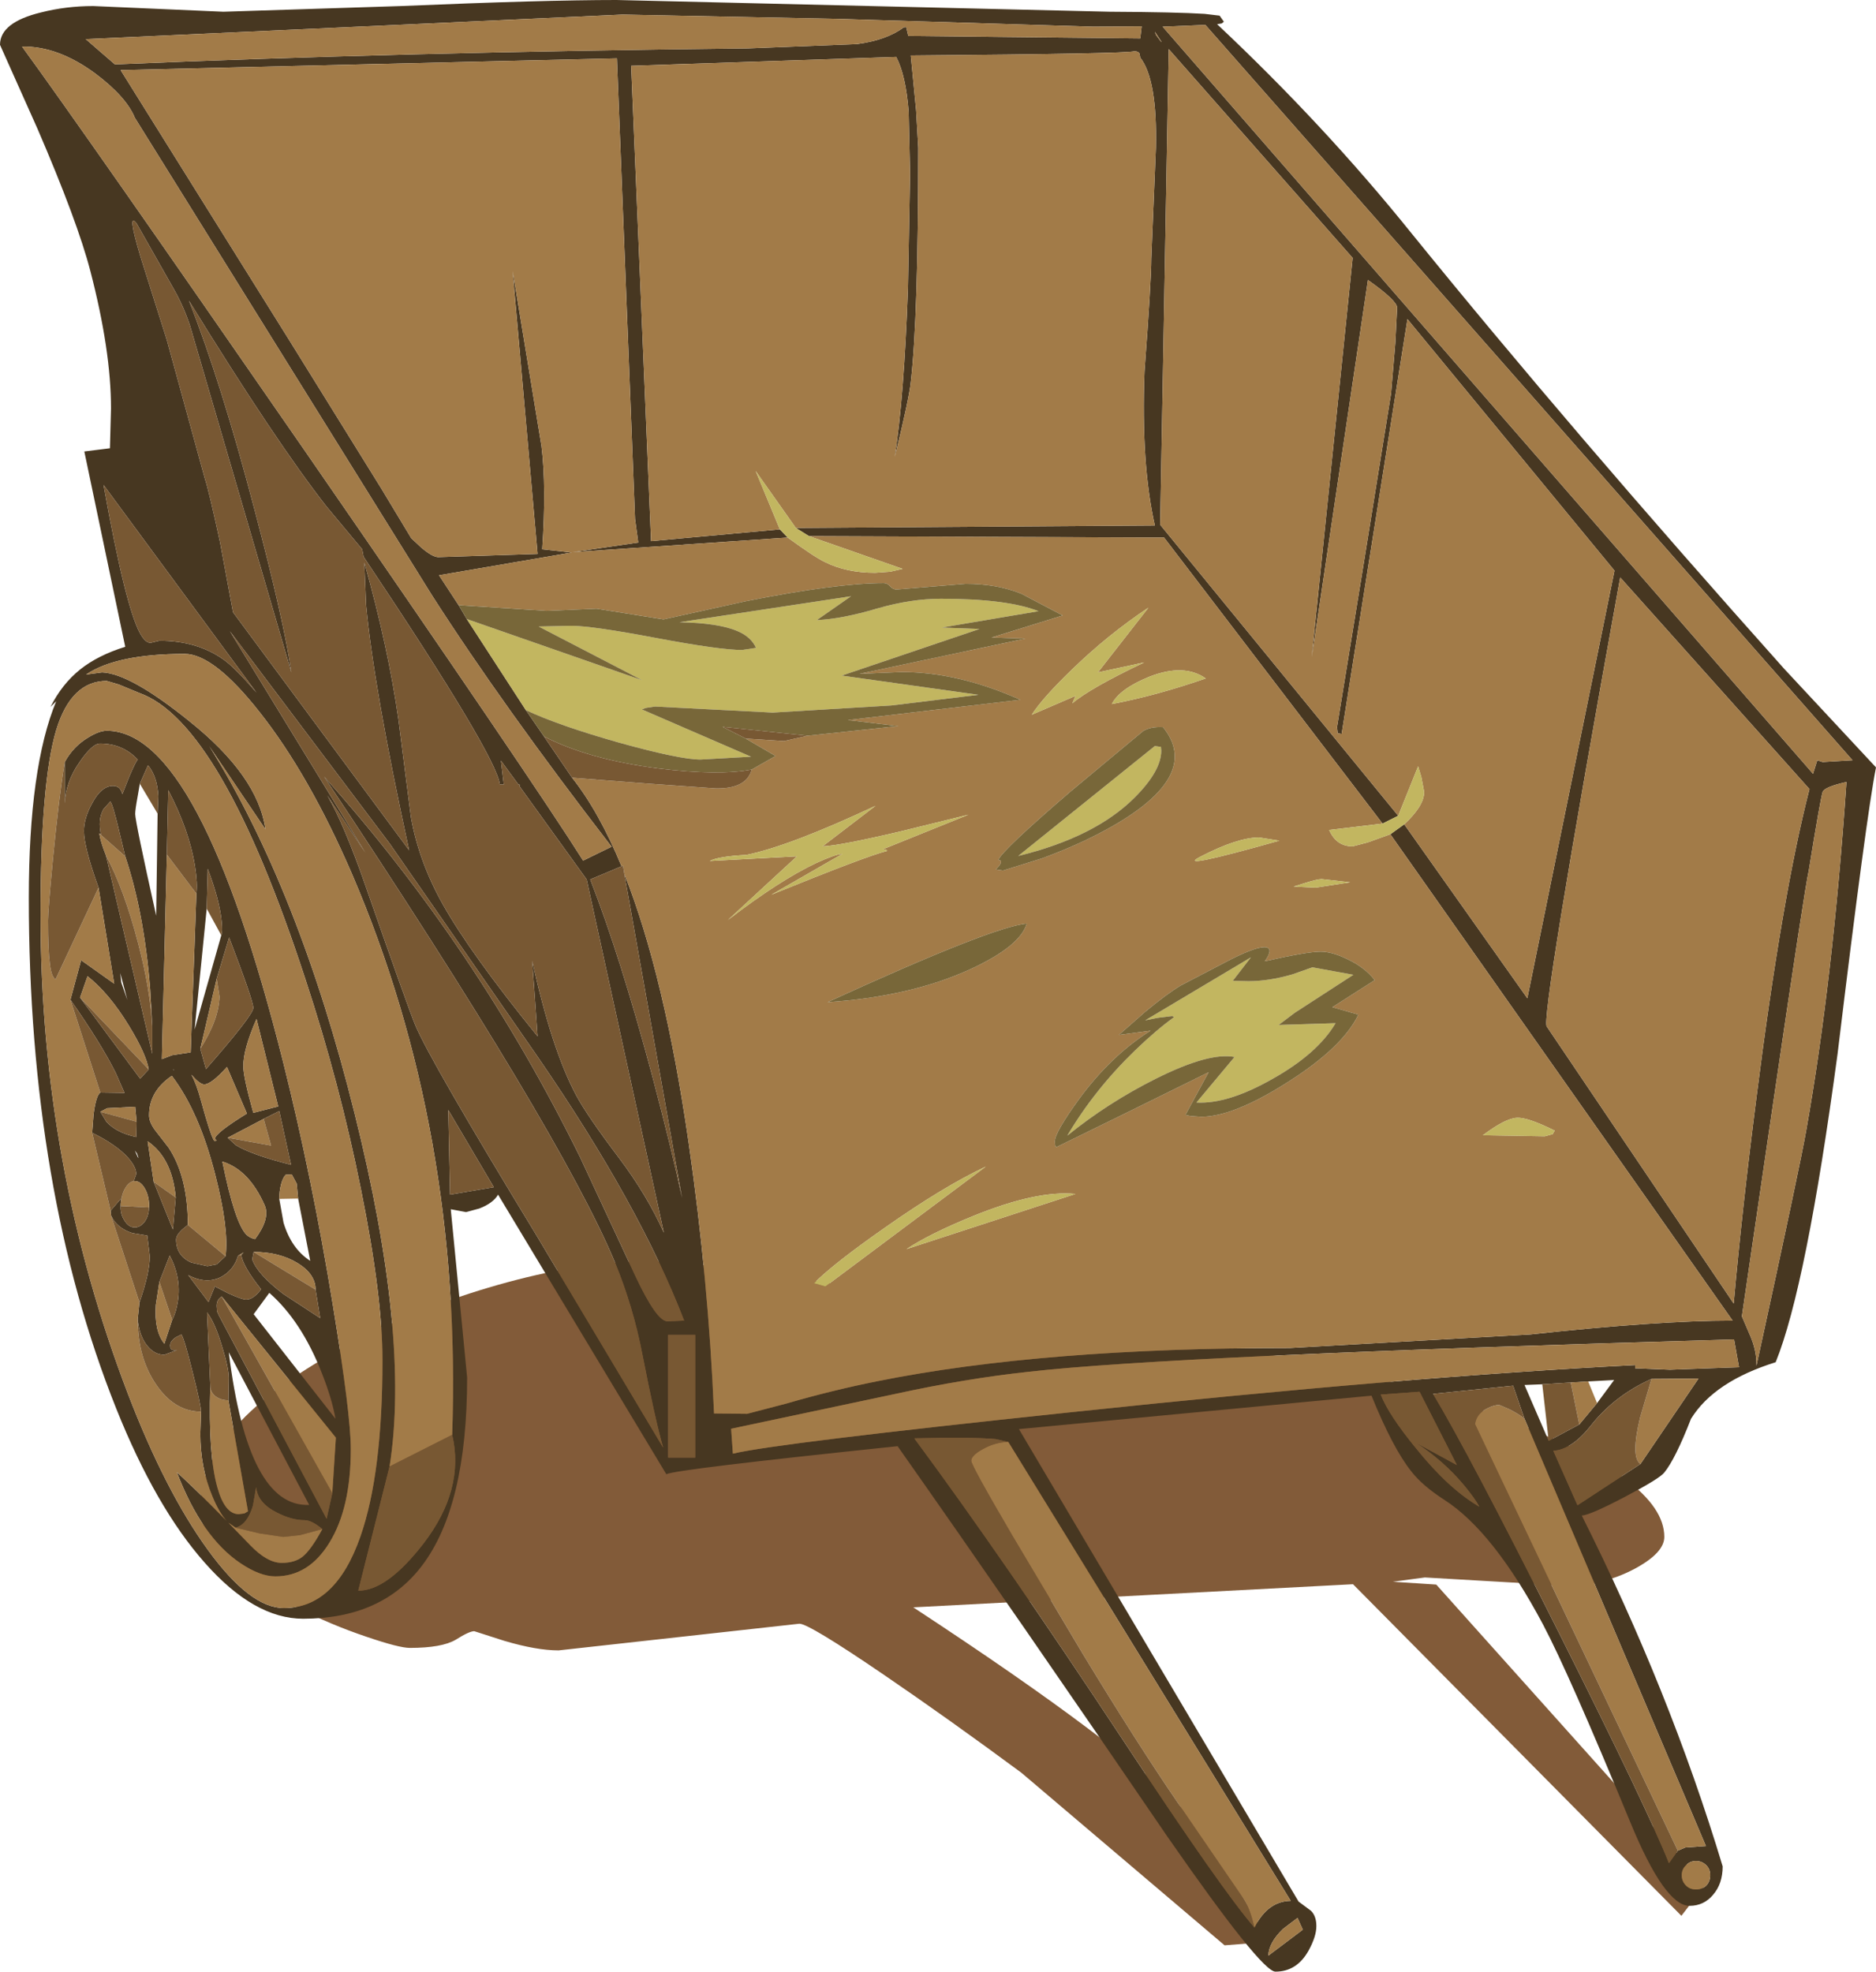 <?xml version="1.0" encoding="UTF-8" standalone="no"?>
<svg xmlns:ffdec="https://www.free-decompiler.com/flash" xmlns:xlink="http://www.w3.org/1999/xlink" ffdec:objectType="frame" height="277.1px" width="263.65px" xmlns="http://www.w3.org/2000/svg">
  <g transform="matrix(1.0, 0.0, 0.0, 1.0, 0.1, -0.15)">
    <use ffdec:characterId="355" height="277.1" transform="matrix(1.0, 0.0, 0.0, 1.0, -0.1, 0.15)" width="263.65" xlink:href="#shape0"/>
  </g>
  <defs>
    <g id="shape0" transform="matrix(1.0, 0.0, 0.0, 1.0, 0.1, -0.15)">
      <path d="M50.7 188.2 Q60.35 183.3 71.25 180.35 82.2 177.4 90.95 177.4 98.2 177.4 120.4 181.15 L182.4 191.2 Q197.4 194.3 211.65 199.7 233.8 208.05 233.8 216.15 233.8 218.4 229.6 220.65 225.15 223.0 220.0 223.0 L200.15 221.85 195.65 222.45 201.75 222.85 239.55 265.05 236.2 269.4 190.05 222.8 128.25 226.05 Q158.3 245.75 166.75 255.05 169.9 258.55 172.65 263.4 176.9 270.95 178.3 273.05 L172.0 273.55 143.45 249.3 Q133.1 241.65 124.15 235.55 113.6 228.35 112.25 228.35 L78.4 232.1 Q75.3 232.1 70.75 230.75 L66.55 229.4 Q65.85 229.4 63.95 230.6 62.0 231.75 57.5 231.75 56.0 231.75 51.45 230.2 46.25 228.45 41.5 226.0 28.05 219.1 28.05 212.05 28.05 199.7 50.7 188.2" fill="#825b39" fill-rule="evenodd" stroke="none"/>
      <path d="M171.9 3.2 L171.6 3.45 170.95 3.55 Q186.0 17.7 198.2 32.85 220.6 60.5 250.65 94.15 L263.55 108.0 Q262.2 114.75 258.15 148.25 253.75 181.0 249.45 191.6 240.8 194.3 237.55 199.55 235.35 205.2 233.8 207.1 233.15 207.95 228.3 210.5 223.35 213.1 222.2 213.15 234.55 237.75 242.0 262.45 242.0 264.9 240.65 266.45 239.35 268.0 237.35 268.0 233.85 268.0 229.0 256.2 220.4 235.35 216.75 228.45 209.8 215.4 202.9 210.95 199.8 208.95 198.25 206.95 195.65 203.7 192.65 196.3 L143.1 201.0 182.4 267.4 184.15 268.7 Q184.9 269.45 184.9 270.85 184.9 272.3 183.8 274.3 182.15 277.25 179.15 277.25 177.15 277.25 163.95 258.25 142.85 227.3 126.05 203.4 94.45 206.7 93.55 207.35 L69.9 168.05 Q69.2 169.25 67.25 170.0 L65.4 170.5 63.25 170.1 65.55 193.75 Q65.55 211.85 59.2 220.2 53.55 227.65 42.5 227.65 35.6 227.65 28.65 219.75 21.8 212.0 16.25 198.15 3.95 167.4 3.95 126.35 3.95 108.0 7.8 98.7 L7.0 99.5 Q8.6 96.3 11.15 94.25 13.65 92.25 17.5 91.05 L11.75 63.6 15.35 63.15 15.5 57.55 Q15.5 49.4 12.6 38.25 10.8 31.3 5.15 18.2 L-0.1 6.45 Q-0.1 3.3 5.65 1.9 9.2 1.0 13.0 1.0 L31.3 1.8 56.25 1.0 Q76.35 0.15 86.55 0.15 L155.85 1.8 Q165.25 1.85 169.2 2.1 L171.3 2.35 171.9 3.2 M163.1 6.05 L163.15 6.05 162.2 4.6 162.35 5.05 163.1 6.05 M163.3 3.9 L254.7 108.9 255.3 107.0 256.05 107.25 260.25 107.0 169.3 3.65 163.3 3.9 M197.25 116.0 L214.55 140.45 226.8 80.35 197.7 45.0 188.45 103.3 187.9 103.2 187.8 102.35 191.45 80.0 195.4 55.45 196.0 48.3 196.25 43.4 Q196.25 42.4 192.15 39.5 L184.25 92.5 190.0 36.4 164.15 7.05 162.95 73.9 196.4 114.8 194.2 115.9 163.5 75.7 113.6 75.5 111.75 74.35 162.2 74.0 Q160.25 65.3 160.75 52.35 161.7 39.65 161.7 36.5 L162.35 20.9 Q162.55 11.3 160.15 8.25 L160.05 7.7 Q159.9 7.35 159.3 7.35 158.65 7.7 127.9 7.95 L128.65 15.7 128.95 20.9 Q128.95 44.75 127.9 53.85 127.65 56.25 125.65 64.35 126.95 56.05 127.5 40.7 L127.8 24.55 127.6 15.85 Q127.2 10.7 125.85 8.15 L88.6 9.4 91.4 76.2 109.5 74.55 110.6 75.7 80.4 77.75 89.6 76.4 89.15 73.1 86.6 8.35 16.85 10.0 40.7 48.2 53.45 68.75 57.7 75.8 59.15 77.15 Q60.7 78.45 61.5 78.45 L75.45 78.0 71.95 38.25 76.0 62.85 Q76.7 68.6 76.1 77.35 L80.25 77.8 61.6 81.0 64.35 85.2 65.5 87.15 73.8 99.95 76.35 103.65 80.3 109.45 Q84.1 114.25 87.25 121.9 L82.85 123.75 Q87.1 134.65 91.6 151.5 94.35 161.9 95.75 168.5 L87.65 123.0 Q93.3 137.25 96.7 160.9 99.45 179.95 100.25 198.8 L104.9 198.85 110.45 197.4 Q116.8 195.55 123.3 194.25 146.45 189.6 181.2 189.6 L214.95 187.7 Q232.85 185.75 243.4 185.75 L195.3 117.4 197.25 116.0 M193.95 196.15 Q195.05 199.0 198.95 203.75 203.5 209.4 207.8 211.9 207.15 210.7 205.7 208.95 202.8 205.45 198.85 202.9 L204.65 206.05 199.4 195.75 193.95 196.15 M220.65 194.45 L216.65 194.7 214.15 194.8 217.55 202.65 221.85 200.35 224.35 197.35 226.75 194.1 223.1 194.3 220.65 194.45 M230.45 205.9 L238.6 193.9 232.0 193.95 Q226.75 196.3 223.4 200.6 220.75 203.9 218.2 204.05 L221.6 211.7 230.45 205.9 M234.6 192.65 L238.7 192.5 244.3 192.3 243.6 188.4 Q164.45 190.65 144.4 192.95 135.6 193.9 125.75 196.05 L102.65 200.95 102.9 204.45 Q108.9 203.0 150.2 198.65 197.9 193.6 229.7 192.0 L229.7 192.45 234.6 192.65 M214.15 199.55 L212.55 194.9 201.3 196.05 Q206.4 204.55 219.0 229.65 231.45 254.45 234.45 262.0 L235.7 260.25 236.75 259.8 239.65 259.6 214.15 199.55 M256.05 111.45 Q255.75 112.35 254.1 122.5 253.55 124.85 249.1 155.15 L244.7 185.15 245.75 187.6 Q246.8 189.9 246.75 192.1 252.95 163.65 253.75 159.0 257.5 137.85 259.4 110.05 256.3 110.75 256.05 111.45 M246.75 154.4 Q250.35 126.0 254.2 111.05 L227.6 81.3 Q216.25 144.0 217.3 144.45 L243.55 183.35 Q244.7 170.4 246.75 154.4 M153.55 3.9 L117.6 2.8 87.4 2.2 11.95 5.65 16.05 9.2 Q56.0 7.5 105.0 6.95 L120.3 6.35 Q124.5 5.8 126.9 4.0 L127.25 3.95 127.55 5.2 160.15 5.55 160.35 3.85 153.55 3.9 M3.0 6.7 Q11.65 18.55 42.6 63.3 74.85 110.0 81.85 121.1 L85.85 119.15 Q70.6 99.4 60.6 83.8 L18.85 16.7 Q17.65 13.75 13.25 10.45 8.0 6.6 3.0 6.7 M19.1 31.55 Q17.7 29.75 19.65 36.25 L23.35 47.95 28.7 67.45 Q29.25 69.1 30.8 76.25 L32.65 86.2 57.4 119.65 Q52.45 96.9 51.35 85.2 L51.1 79.2 Q54.45 91.1 55.9 101.3 L57.65 115.0 Q58.75 121.2 62.1 127.2 66.0 134.15 75.45 145.8 L74.7 135.2 Q77.4 147.55 80.85 154.05 82.4 156.95 86.9 162.9 90.85 168.15 93.2 173.4 L82.35 123.75 72.95 110.7 72.9 110.4 72.75 110.4 70.3 107.05 70.7 110.4 70.15 110.4 Q69.65 106.3 51.0 78.4 L50.8 77.35 45.8 71.35 Q38.6 62.15 26.45 42.4 31.0 53.95 35.7 71.9 39.8 87.4 40.85 94.65 L26.6 45.9 Q25.65 43.05 24.2 40.55 L19.1 31.55 M63.45 201.8 Q64.9 159.2 49.4 123.05 43.35 109.05 36.4 100.25 29.95 92.05 25.85 92.05 16.3 92.05 12.0 94.95 L14.25 94.65 Q18.2 94.8 26.5 101.5 36.15 109.2 37.2 116.7 L29.3 105.0 Q41.95 125.25 49.75 156.7 57.55 187.95 54.65 206.25 L50.25 223.7 Q54.25 223.75 59.4 217.1 65.25 209.5 63.45 201.8 M14.9 95.85 Q9.9 95.85 7.8 102.75 5.6 110.1 5.6 128.7 5.6 164.0 17.9 196.1 23.15 209.75 29.1 217.95 35.05 226.15 39.8 226.15 47.05 226.15 50.55 216.1 53.65 207.25 53.65 191.3 53.65 182.3 50.65 167.4 47.65 152.4 42.8 137.7 31.0 101.65 19.5 97.55 L16.6 96.35 14.9 95.85 M31.25 92.8 Q32.85 93.9 35.95 97.5 L14.45 68.3 Q17.5 85.3 19.55 89.1 20.3 90.5 21.05 90.5 L22.3 90.2 Q27.55 90.2 31.25 92.8 M45.9 111.95 Q48.25 116.0 51.25 124.6 57.2 141.65 58.25 144.2 60.25 149.05 75.25 173.7 L93.1 203.6 Q92.0 199.8 90.2 190.6 88.9 183.8 86.3 177.5 78.7 159.3 45.45 109.3 66.9 133.25 81.45 162.85 L89.25 179.6 Q92.2 185.85 93.7 185.85 L96.05 185.75 Q89.8 169.5 75.45 148.65 L54.7 118.75 32.2 88.85 51.25 120.0 45.9 111.95 M27.5 125.75 Q27.7 124.4 27.3 121.85 26.5 116.85 23.55 111.2 L23.35 120.25 22.65 149.0 24.1 148.45 26.7 148.05 27.5 125.75 M22.05 114.5 L22.15 112.05 Q22.0 109.25 20.7 107.7 L19.55 110.3 19.25 112.05 Q18.9 113.95 18.9 114.55 18.9 115.6 21.85 128.85 L22.05 114.5 M9.0 107.25 Q10.2 105.05 12.3 103.8 13.85 102.85 14.9 102.85 28.0 102.85 39.7 149.45 43.75 165.6 46.7 183.7 49.2 198.95 49.2 203.8 49.2 212.1 46.2 216.95 43.3 221.7 38.6 221.7 36.45 221.7 33.7 219.85 28.25 216.2 24.75 207.05 27.45 209.5 31.75 213.9 30.7 212.75 29.75 210.45 28.05 206.4 28.05 201.65 L28.15 198.55 Q28.15 197.65 27.0 193.1 25.85 188.45 25.4 187.7 L24.6 188.1 Q23.8 188.65 23.8 189.25 23.8 189.85 24.25 189.9 L24.75 189.9 23.0 190.55 Q21.65 190.55 20.65 189.35 19.5 188.0 19.25 185.55 L19.5 183.2 Q20.95 179.05 20.95 176.7 L20.6 173.8 18.5 173.45 Q16.3 172.75 15.5 170.95 L15.45 170.3 17.0 168.5 Q16.85 169.0 16.85 169.65 16.8 170.8 17.4 171.7 17.95 172.6 18.75 172.65 19.55 172.7 20.2 171.9 20.8 171.1 20.85 169.85 20.9 168.45 20.35 167.35 19.75 166.2 18.95 166.15 L18.7 166.15 19.05 165.15 Q19.05 164.15 17.85 162.8 16.2 161.0 12.85 159.35 L13.05 156.75 Q13.4 154.1 14.0 153.7 L17.4 153.75 16.15 150.9 Q14.1 146.8 9.8 140.65 L11.3 135.1 15.95 138.4 13.75 124.9 Q11.7 119.2 11.7 116.95 11.7 115.15 12.85 113.05 14.15 110.6 15.8 110.6 16.8 110.6 17.1 111.75 L18.05 109.35 Q18.9 107.35 19.25 106.9 17.15 104.65 13.95 104.65 12.85 104.65 11.05 107.3 9.15 110.0 9.0 113.05 L9.0 107.25 M17.5 120.5 L16.6 116.75 Q15.7 113.0 15.4 112.8 L14.45 113.85 Q13.6 115.35 14.1 117.5 L13.85 117.25 Q14.0 118.4 14.8 120.4 L21.3 148.25 21.3 144.35 21.0 139.1 Q20.15 128.4 17.5 120.5 M20.8 150.45 Q20.45 148.3 18.05 144.35 15.25 139.75 12.2 137.35 L11.15 140.35 19.6 151.75 20.8 150.45 M16.95 138.25 L17.8 140.7 16.8 136.9 16.95 138.25 M31.0 131.6 Q31.2 131.1 31.05 129.65 30.8 126.8 29.1 122.25 L28.95 127.85 27.25 144.85 31.0 131.6 M30.35 137.7 L28.05 147.55 28.85 150.4 Q35.5 142.8 35.5 141.8 35.5 140.8 32.1 131.9 L30.35 137.7 M31.9 160.05 L33.05 161.1 Q35.25 162.45 40.8 163.85 L39.15 156.3 36.95 157.4 31.9 160.05 M31.8 150.1 Q29.6 152.55 28.6 152.55 28.0 152.55 26.9 151.3 L26.8 151.2 Q27.5 152.45 28.15 154.85 29.4 159.45 29.95 160.4 L30.05 160.5 30.35 160.45 30.1 160.2 Q30.15 159.4 34.6 156.65 L31.8 150.1 M35.5 156.55 L39.0 155.65 35.95 143.35 Q34.05 147.7 34.1 150.05 34.1 151.55 35.5 156.55 M24.25 150.5 L24.35 150.6 24.25 150.4 24.25 150.5 M31.6 176.7 Q32.1 172.85 30.15 165.25 27.9 156.4 24.05 151.35 20.85 153.5 20.85 156.9 20.85 157.85 21.7 159.0 L23.6 161.45 Q26.3 165.55 26.3 172.3 L25.5 172.95 Q24.65 173.75 24.65 174.35 24.65 176.65 26.8 177.6 L29.05 178.1 30.35 177.85 31.6 176.7 M21.5 166.25 L24.2 172.95 24.6 168.45 Q24.1 162.9 20.65 160.55 L21.5 166.25 M39.15 168.65 L39.75 172.0 Q40.85 175.65 43.5 177.35 L41.8 168.6 41.6 166.5 40.9 165.2 40.05 165.25 Q39.65 165.65 39.4 166.6 39.15 167.55 39.15 168.65 M31.15 163.4 Q32.9 172.05 34.55 173.7 35.05 174.15 35.75 174.3 37.9 171.4 37.1 169.55 34.9 164.55 31.15 163.4 M14.0 156.4 L14.85 157.8 Q16.25 159.35 19.05 159.95 L19.1 157.8 18.9 155.7 14.95 155.9 14.0 156.4 M19.25 162.75 Q19.5 163.2 19.15 162.25 L18.85 161.85 19.25 162.75 M33.8 176.5 L34.15 176.15 33.35 176.65 Q32.75 178.65 31.0 179.6 28.9 180.7 26.35 179.35 L29.2 183.15 30.1 180.95 31.95 181.9 Q33.9 182.8 34.5 182.8 35.5 182.8 36.6 181.35 34.05 178.15 33.8 176.5 M31.05 182.35 L30.7 182.65 Q30.35 183.05 30.35 183.65 L30.4 184.45 30.65 185.0 45.8 213.6 46.6 210.0 47.1 202.2 31.05 182.35 M35.55 184.85 L47.05 199.55 Q46.55 196.7 45.1 193.05 42.25 185.8 37.75 181.85 L35.55 184.85 M35.55 176.1 L35.35 177.15 Q36.05 179.2 39.7 182.0 L44.9 185.4 44.25 181.4 Q44.25 179.2 41.7 177.65 39.15 176.1 35.55 176.1 M22.3 180.3 L21.8 183.55 Q21.55 187.2 23.0 189.0 L24.1 185.65 Q24.65 184.65 24.9 183.0 25.4 179.75 23.75 176.6 L22.3 180.3 M29.45 194.95 Q29.15 204.6 30.45 209.2 31.5 212.95 33.45 212.95 L34.25 212.85 34.75 212.55 32.0 196.95 32.05 193.8 Q32.05 192.4 31.1 189.35 30.1 186.0 29.0 184.6 L29.45 194.95 M69.3 167.0 L62.9 156.15 63.15 168.05 69.3 167.0 M93.8 187.75 L93.8 205.0 97.6 205.0 97.6 187.75 93.8 187.75 M141.6 202.8 L139.8 202.4 Q136.45 202.1 128.4 202.3 140.9 219.2 157.95 245.05 171.7 265.9 176.2 271.05 178.05 267.35 181.3 267.3 L141.6 202.8 M33.0 214.85 L32.0 214.15 35.05 217.3 Q37.45 219.8 39.5 219.8 41.3 219.8 42.4 218.95 43.6 218.0 45.2 215.05 43.7 213.8 42.7 213.8 40.9 213.8 38.85 212.75 36.1 211.4 35.9 209.15 L35.45 211.75 Q34.65 214.45 33.0 214.85 M182.25 269.7 L180.2 271.25 Q178.2 273.2 178.15 275.0 L183.0 271.35 182.25 269.7 M239.7 262.3 Q239.1 261.7 238.25 261.7 237.4 261.7 236.85 262.3 236.25 262.85 236.25 263.7 236.25 264.55 236.85 265.15 237.4 265.7 238.25 265.7 239.1 265.7 239.7 265.15 240.25 264.55 240.25 263.7 240.25 262.85 239.7 262.3 M43.35 211.65 L32.05 190.2 Q34.75 212.05 43.35 211.65" fill="#473721" fill-rule="evenodd" stroke="none"/>
      <path d="M196.4 114.8 L162.95 73.9 164.15 7.05 190.0 36.4 184.25 92.5 192.15 39.5 Q196.25 42.4 196.25 43.4 L196.0 48.3 195.4 55.45 191.45 80.0 187.8 102.35 187.9 103.2 188.45 103.3 197.7 45.0 226.8 80.35 214.55 140.45 197.25 116.0 Q200.05 113.4 200.05 111.45 L199.65 109.35 199.2 107.85 196.4 114.8 M163.3 3.9 L169.3 3.65 260.25 107.0 256.05 107.25 255.3 107.0 254.7 108.9 163.3 3.9 M163.1 6.05 L162.35 5.05 162.2 4.6 163.15 6.05 163.1 6.05 M195.3 117.4 L243.4 185.75 Q232.85 185.75 214.95 187.7 L181.2 189.6 Q146.45 189.6 123.3 194.25 116.8 195.55 110.45 197.4 L104.9 198.85 100.25 198.8 Q99.45 179.95 96.7 160.9 93.3 137.25 87.65 123.0 L87.45 121.8 87.25 121.9 Q84.1 114.25 80.3 109.45 L91.25 110.3 100.45 110.95 Q104.8 111.05 105.55 108.3 L108.9 106.4 104.7 103.95 110.1 104.3 113.4 103.55 126.15 102.2 119.05 101.35 143.3 98.5 Q134.55 94.6 126.65 94.6 L120.7 94.85 144.0 89.9 139.25 89.75 149.25 86.65 143.45 83.6 Q140.0 82.2 135.6 82.2 L125.9 83.0 Q125.4 83.0 125.0 82.55 124.6 82.1 124.1 82.1 117.5 82.1 104.7 84.65 L93.15 87.2 83.75 85.7 76.7 86.0 64.35 85.2 61.6 81.0 80.25 77.8 76.1 77.35 Q76.7 68.6 76.0 62.85 L71.95 38.25 75.45 78.0 61.5 78.45 Q60.7 78.45 59.15 77.15 L57.7 75.8 53.45 68.75 40.7 48.2 16.85 10.0 86.6 8.35 89.15 73.1 89.6 76.4 80.4 77.75 110.6 75.7 Q114.45 78.5 115.85 79.15 118.85 80.65 122.9 80.65 L125.0 80.5 126.75 80.1 113.6 75.5 163.5 75.7 194.2 115.9 186.7 116.8 Q187.7 119.1 190.0 119.1 L192.1 118.55 195.3 117.4 M109.5 74.55 L91.4 76.2 88.6 9.4 125.85 8.15 Q127.2 10.7 127.6 15.85 L127.8 24.55 127.5 40.7 Q126.95 56.05 125.65 64.35 127.65 56.25 127.9 53.85 128.95 44.75 128.95 20.9 L128.65 15.7 127.9 7.95 Q158.65 7.7 159.3 7.35 159.9 7.35 160.05 7.7 L160.15 8.25 Q162.55 11.3 162.35 20.9 L161.7 36.5 Q161.7 39.65 160.75 52.35 160.25 65.3 162.2 74.0 L111.75 74.35 106.1 66.35 109.5 74.55 M179.7 118.3 L176.85 117.85 Q173.85 117.85 168.7 120.5 164.65 122.55 179.7 118.3 M177.65 135.25 Q178.85 133.55 177.9 133.3 176.75 133.05 172.95 134.95 L165.85 138.65 Q163.85 139.85 160.85 142.35 L157.15 145.6 161.6 145.0 Q156.05 148.5 151.6 154.55 148.15 159.3 148.15 160.55 148.15 161.55 148.5 161.3 159.15 156.1 169.75 150.85 L166.5 156.85 167.25 157.0 168.7 157.1 Q173.25 157.1 180.85 152.25 188.6 147.35 190.8 142.75 L187.15 141.7 193.1 137.9 Q191.7 136.1 189.25 134.95 187.1 133.9 185.5 133.9 183.6 133.9 177.65 135.25 M184.8 124.9 L189.65 124.15 185.65 123.7 Q185.05 123.7 183.3 124.25 L181.7 124.75 184.8 124.9 M213.1 157.25 Q211.5 157.3 208.3 159.7 L217.0 159.85 218.1 159.55 218.4 159.05 Q214.55 157.15 213.1 157.25 M221.85 200.35 L220.65 194.45 223.1 194.3 224.35 197.35 221.85 200.35 M232.0 193.95 L238.6 193.9 230.45 205.9 Q229.05 204.95 230.4 199.35 L232.0 193.95 M234.6 192.65 L229.7 192.45 229.7 192.0 Q197.9 193.6 150.2 198.65 108.9 203.0 102.9 204.45 L102.65 200.95 125.75 196.05 Q135.6 193.9 144.4 192.95 164.45 190.65 243.6 188.4 L244.3 192.3 238.7 192.5 234.6 192.65 M235.7 260.25 L207.2 200.3 Q207.4 198.8 209.0 198.05 209.9 197.6 210.6 197.6 L212.0 198.2 Q213.4 198.9 214.15 199.55 L239.65 259.6 236.75 259.8 235.7 260.25 M153.55 3.9 L160.35 3.85 160.15 5.55 127.55 5.2 127.25 3.95 126.9 4.0 Q124.5 5.8 120.3 6.35 L105.0 6.95 Q56.0 7.5 16.05 9.2 L11.95 5.65 87.4 2.2 117.6 2.8 153.55 3.9 M246.75 154.4 Q244.7 170.4 243.55 183.35 L217.3 144.45 Q216.25 144.0 227.6 81.3 L254.2 111.05 Q250.35 126.0 246.75 154.4 M256.05 111.45 Q256.3 110.75 259.4 110.05 257.5 137.85 253.75 159.0 252.95 163.65 246.75 192.1 246.8 189.9 245.75 187.6 L244.7 185.15 249.1 155.15 Q253.55 124.85 254.1 122.5 255.75 112.35 256.05 111.45 M161.3 85.55 Q155.6 89.35 150.55 94.25 146.45 98.2 144.9 100.6 L151.05 97.95 150.6 99.0 Q153.05 96.9 160.7 93.25 L154.2 94.65 161.3 85.55 M3.0 6.7 Q8.0 6.6 13.25 10.45 17.65 13.75 18.85 16.7 L60.6 83.8 Q70.6 99.4 85.85 119.15 L81.85 121.1 Q74.85 110.0 42.6 63.3 11.65 18.55 3.0 6.7 M54.65 206.25 Q57.55 187.95 49.75 156.7 41.95 125.25 29.3 105.0 L37.2 116.7 Q36.15 109.2 26.5 101.5 18.2 94.8 14.25 94.65 L12.0 94.95 Q16.3 92.05 25.85 92.05 29.95 92.05 36.4 100.25 43.35 109.05 49.4 123.05 64.9 159.2 63.45 201.8 L54.65 206.25 M14.9 95.85 L16.6 96.35 19.5 97.55 Q31.0 101.65 42.8 137.7 47.65 152.4 50.65 167.4 53.65 182.3 53.65 191.3 53.65 207.25 50.55 216.1 47.05 226.15 39.8 226.15 35.05 226.15 29.1 217.95 23.15 209.75 17.9 196.1 5.6 164.0 5.6 128.7 5.6 110.1 7.8 102.75 9.9 95.85 14.9 95.85 M23.35 120.25 L27.5 125.75 26.7 148.05 24.1 148.45 22.65 149.0 23.35 120.25 M28.15 198.55 L28.05 201.65 Q28.05 206.4 29.75 210.45 30.7 212.75 31.75 213.9 27.45 209.5 24.75 207.05 28.25 216.2 33.7 219.85 36.45 221.7 38.6 221.7 43.3 221.7 46.2 216.95 49.2 212.1 49.2 203.8 49.2 198.95 46.7 183.7 43.75 165.6 39.7 149.45 28.0 102.85 14.9 102.85 13.85 102.85 12.3 103.8 10.2 105.05 9.0 107.25 8.2 112.05 7.35 120.8 6.65 128.15 6.65 129.5 6.65 133.7 6.9 135.5 7.1 137.4 7.7 137.8 L13.75 124.9 15.95 138.4 11.3 135.1 9.8 140.65 14.0 153.7 Q13.4 154.1 13.05 156.75 L12.85 159.35 15.45 170.3 15.5 170.95 19.5 183.2 19.25 185.55 Q19.25 190.95 21.85 194.75 24.45 198.55 28.15 198.55 M18.7 166.15 L18.95 166.15 Q19.75 166.2 20.35 167.35 20.9 168.45 20.85 169.85 L16.85 169.65 Q16.85 169.0 17.0 168.5 17.15 167.65 17.55 167.05 18.05 166.25 18.7 166.15 M14.1 117.5 L17.5 120.5 Q20.15 128.4 21.0 139.1 L21.3 144.35 Q21.0 139.2 19.35 132.85 17.35 125.15 14.8 120.4 14.0 118.4 13.85 117.25 L14.1 117.5 M11.15 140.35 L12.2 137.35 Q15.25 139.75 18.05 144.35 20.45 148.3 20.8 150.45 L11.15 140.35 M28.05 147.55 L30.35 137.7 30.75 140.2 Q30.65 143.5 28.05 147.55 M36.95 157.4 L38.0 161.15 31.9 160.05 36.95 157.4 M35.5 156.55 Q34.1 151.55 34.1 150.05 34.05 147.7 35.95 143.35 L39.0 155.65 35.5 156.55 M31.8 150.1 L34.6 156.65 Q30.15 159.4 30.1 160.2 L30.35 160.45 30.05 160.5 29.95 160.4 Q29.4 159.45 28.15 154.85 27.5 152.45 26.8 151.2 L26.9 151.3 Q28.0 152.55 28.6 152.55 29.6 152.55 31.8 150.1 M26.3 172.3 Q26.3 165.55 23.6 161.45 L21.7 159.0 Q20.85 157.85 20.85 156.9 20.85 153.5 24.05 151.35 27.9 156.4 30.15 165.25 32.1 172.85 31.6 176.7 L26.3 172.3 M24.6 168.45 L21.5 166.25 20.65 160.55 Q24.1 162.9 24.6 168.45 M39.15 168.65 Q39.15 167.55 39.4 166.6 39.65 165.65 40.05 165.25 L40.9 165.2 41.6 166.5 41.8 168.6 39.15 168.65 M31.15 163.4 Q34.9 164.55 37.1 169.55 37.9 171.4 35.75 174.3 35.05 174.15 34.55 173.7 32.9 172.05 31.15 163.4 M14.0 156.4 L14.95 155.9 18.9 155.7 19.1 157.8 14.0 156.4 M33.35 176.65 L34.15 176.15 33.8 176.5 33.35 176.65 M46.6 210.0 L31.05 182.35 47.1 202.2 46.6 210.0 M44.25 181.4 L35.55 176.1 Q39.15 176.1 41.7 177.65 44.25 179.2 44.25 181.4 M24.1 185.65 L23.0 189.0 Q21.55 187.2 21.8 183.55 L22.3 180.3 24.1 185.65 M29.45 194.95 Q29.45 195.8 30.2 196.4 30.95 196.95 32.0 196.95 L34.75 212.55 34.25 212.85 33.45 212.95 Q31.5 212.95 30.45 209.2 29.15 204.6 29.45 194.95 M160.55 102.9 L150.4 111.35 Q140.85 119.55 140.2 121.0 141.1 121.1 139.85 122.35 L140.85 122.5 146.3 120.8 Q151.75 118.8 156.0 116.4 168.85 109.15 163.35 102.35 161.6 102.25 160.55 102.9 M136.0 114.65 L126.45 117.0 Q117.95 119.0 115.5 119.1 L122.95 113.4 Q110.9 119.05 104.8 120.3 100.9 120.5 99.65 121.15 L111.9 120.5 102.2 129.45 Q109.5 123.85 114.6 121.45 117.2 120.25 118.3 120.15 L108.3 125.9 Q121.7 120.45 124.55 119.75 124.7 119.6 124.0 119.5 L136.0 114.65 M136.3 136.35 Q143.25 133.15 144.2 129.95 139.35 130.4 116.2 141.0 127.95 140.2 136.3 136.35 M114.3 180.5 L115.9 180.95 138.45 164.1 Q132.5 166.9 124.25 172.7 117.1 177.7 114.3 180.5 M161.45 95.25 Q157.25 96.95 156.15 99.1 162.45 97.9 169.35 95.5 166.3 93.35 161.45 95.25 M127.3 175.7 L151.05 167.95 Q145.6 167.4 136.55 171.1 130.55 173.55 127.3 175.7 M176.2 271.05 Q175.6 268.5 174.8 267.2 L165.45 253.55 Q159.7 245.15 152.05 232.55 L142.2 216.0 Q136.4 206.1 136.4 205.45 136.4 204.7 138.05 203.8 139.75 202.85 141.6 202.8 L181.3 267.3 Q178.05 267.35 176.2 271.05 M45.2 215.05 Q43.6 218.0 42.4 218.95 41.3 219.8 39.5 219.8 37.45 219.8 35.05 217.3 L32.0 214.15 33.0 214.85 36.35 215.65 39.7 216.15 42.05 215.9 45.2 215.05 M239.7 262.3 Q240.25 262.85 240.25 263.7 240.25 264.55 239.7 265.15 239.1 265.7 238.25 265.7 237.4 265.7 236.85 265.15 236.25 264.55 236.25 263.7 236.25 262.85 236.85 262.3 237.4 261.7 238.25 261.7 239.1 261.7 239.7 262.3 M182.25 269.7 L183.0 271.35 178.15 275.0 Q178.2 273.2 180.2 271.25 L182.25 269.7" fill="#a27b48" fill-rule="evenodd" stroke="none"/>
      <path d="M196.4 114.8 L199.2 107.85 199.65 109.35 200.05 111.45 Q200.05 113.4 197.25 116.0 L195.3 117.4 192.1 118.55 190.0 119.1 Q187.7 119.1 186.7 116.8 L194.2 115.9 196.4 114.8 M73.8 99.95 L65.5 87.15 90.15 95.75 75.6 88.2 80.15 88.1 Q83.05 88.1 92.05 89.8 101.05 91.5 104.2 91.5 L106.15 91.2 Q105.45 89.65 103.55 88.85 100.9 87.7 95.4 87.6 L119.5 83.95 114.7 87.3 Q118.2 87.15 123.25 85.65 127.95 84.3 132.15 84.3 141.45 84.3 145.85 86.05 L132.25 88.35 137.55 88.55 118.2 95.1 137.4 97.8 125.15 99.3 108.5 100.3 91.95 99.45 90.65 99.65 90.1 99.85 105.45 106.5 98.35 106.9 Q95.5 106.9 87.0 104.55 78.35 102.1 73.8 99.95 M110.6 75.7 L109.5 74.55 106.1 66.35 111.75 74.35 113.6 75.5 126.75 80.1 125.0 80.5 122.9 80.65 Q118.85 80.65 115.85 79.15 114.45 78.5 110.6 75.7 M163.05 105.1 L163.1 105.65 Q163.1 108.5 159.35 112.25 153.8 117.8 143.0 120.45 L162.2 105.0 162.9 105.1 163.05 105.1 M179.7 118.3 Q164.65 122.55 168.7 120.5 173.85 117.85 176.85 117.85 L179.7 118.3 M164.65 142.95 L162.6 143.2 160.85 143.55 175.7 134.7 173.15 138.0 175.35 138.05 Q178.2 138.05 181.5 137.1 L184.35 136.1 190.1 137.15 181.85 142.5 179.6 144.2 187.6 143.95 Q185.05 148.25 178.7 151.8 172.45 155.35 168.05 155.1 L173.4 148.7 Q169.85 148.0 162.35 151.75 155.65 155.1 149.9 159.75 153.75 153.25 159.45 147.75 162.35 144.95 164.9 143.1 L164.65 142.95 M184.8 124.9 L181.7 124.75 183.3 124.25 Q185.05 123.7 185.65 123.7 L189.65 124.15 184.8 124.9 M213.1 157.25 Q214.55 157.15 218.4 159.05 L218.1 159.55 217.0 159.85 208.3 159.7 Q211.5 157.3 213.1 157.25 M161.3 85.55 L154.2 94.65 160.7 93.25 Q153.05 96.9 150.6 99.0 L151.05 97.95 144.9 100.6 Q146.45 98.2 150.55 94.25 155.6 89.35 161.3 85.55 M136.0 114.65 L124.0 119.5 Q124.7 119.6 124.55 119.75 121.7 120.45 108.3 125.9 L118.3 120.15 Q117.2 120.25 114.6 121.45 109.5 123.85 102.2 129.45 L111.9 120.5 99.65 121.15 Q100.9 120.5 104.8 120.3 110.9 119.05 122.95 113.4 L115.5 119.1 Q117.95 119.0 126.45 117.0 L136.0 114.65 M114.3 180.5 Q117.1 177.7 124.25 172.7 132.5 166.9 138.45 164.1 L115.9 180.95 114.3 180.5 M127.3 175.7 Q130.55 173.55 136.55 171.1 145.6 167.4 151.05 167.95 L127.3 175.7 M161.45 95.25 Q166.3 93.35 169.35 95.5 162.45 97.9 156.15 99.1 157.25 96.95 161.45 95.25" fill="#c2b660" fill-rule="evenodd" stroke="none"/>
      <path d="M76.35 103.65 L73.8 99.95 Q78.35 102.1 87.0 104.55 95.5 106.9 98.35 106.9 L105.45 106.5 90.1 99.85 90.65 99.65 91.95 99.45 108.5 100.3 125.15 99.3 137.4 97.8 118.2 95.1 137.55 88.55 132.25 88.35 145.85 86.05 Q141.45 84.3 132.15 84.3 127.95 84.3 123.25 85.65 118.2 87.15 114.7 87.3 L119.5 83.95 95.4 87.6 Q100.9 87.7 103.55 88.85 105.45 89.65 106.15 91.2 L104.2 91.5 Q101.05 91.5 92.05 89.8 83.05 88.1 80.15 88.1 L75.6 88.2 90.15 95.75 65.5 87.15 64.35 85.2 76.7 86.0 83.75 85.7 93.15 87.2 104.7 84.65 Q117.5 82.1 124.1 82.1 124.6 82.1 125.0 82.55 125.4 83.0 125.9 83.0 L135.6 82.2 Q140.0 82.2 143.45 83.6 L149.25 86.65 139.25 89.75 144.0 89.9 120.7 94.85 126.65 94.6 Q134.55 94.6 143.3 98.5 L119.05 101.35 126.15 102.2 113.4 103.55 101.45 102.3 104.7 103.95 108.9 106.4 105.55 108.3 Q100.9 109.2 92.45 108.15 82.65 106.9 76.35 103.65 M163.05 105.1 L162.9 105.1 162.2 105.0 143.0 120.45 Q153.8 117.8 159.35 112.25 163.1 108.5 163.1 105.65 L163.05 105.1 M177.65 135.25 Q183.6 133.9 185.5 133.9 187.1 133.9 189.25 134.95 191.7 136.1 193.1 137.9 L187.15 141.7 190.8 142.75 Q188.6 147.35 180.85 152.25 173.25 157.1 168.7 157.1 L167.25 157.0 166.5 156.85 169.75 150.85 Q159.15 156.1 148.5 161.3 148.15 161.55 148.15 160.55 148.15 159.3 151.6 154.55 156.05 148.5 161.6 145.0 L157.15 145.6 160.85 142.35 Q163.85 139.85 165.85 138.65 L172.95 134.95 Q176.75 133.05 177.9 133.3 178.85 133.55 177.65 135.25 M164.65 142.95 L164.9 143.1 Q162.35 144.95 159.45 147.75 153.75 153.25 149.9 159.75 155.65 155.1 162.35 151.75 169.85 148.0 173.4 148.7 L168.05 155.1 Q172.45 155.35 178.7 151.8 185.05 148.25 187.6 143.95 L179.6 144.2 181.85 142.5 190.1 137.15 184.35 136.1 181.5 137.1 Q178.2 138.05 175.35 138.05 L173.15 138.0 175.7 134.7 160.85 143.55 162.6 143.2 164.65 142.95 M160.55 102.9 Q161.6 102.25 163.35 102.35 168.85 109.15 156.0 116.4 151.75 118.8 146.3 120.8 L140.85 122.5 139.85 122.35 Q141.1 121.1 140.2 121.0 140.85 119.55 150.4 111.35 L160.55 102.9 M136.3 136.35 Q127.95 140.2 116.2 141.0 139.35 130.4 144.2 129.95 143.25 133.15 136.3 136.35" fill="#786739" fill-rule="evenodd" stroke="none"/>
      <path d="M87.65 123.0 L95.75 168.5 Q94.35 161.9 91.6 151.5 87.1 134.65 82.85 123.75 L87.25 121.9 87.45 121.8 87.65 123.0 M80.3 109.45 L76.35 103.65 Q82.65 106.9 92.45 108.15 100.9 109.2 105.55 108.3 104.8 111.05 100.45 110.95 L91.25 110.3 80.3 109.45 M193.95 196.15 L199.4 195.75 204.65 206.05 198.85 202.9 Q202.8 205.45 205.7 208.95 207.15 210.7 207.8 211.9 203.5 209.4 198.95 203.75 195.05 199.0 193.95 196.15 M216.65 194.7 L220.65 194.45 221.85 200.35 217.55 202.65 216.65 194.7 M232.0 193.95 L230.4 199.35 Q229.05 204.95 230.45 205.9 L221.6 211.7 218.2 204.05 Q220.75 203.9 223.4 200.6 226.75 196.3 232.0 193.95 M235.7 260.25 L234.45 262.0 Q231.45 254.45 219.0 229.65 206.4 204.55 201.3 196.05 L212.55 194.9 214.15 199.55 Q213.4 198.9 212.0 198.2 L210.6 197.6 Q209.9 197.6 209.0 198.05 207.4 198.8 207.2 200.3 L235.7 260.25 M113.4 103.55 L110.1 104.3 104.7 103.95 101.45 102.3 113.4 103.55 M19.1 31.55 L24.2 40.55 Q25.65 43.05 26.6 45.9 L40.85 94.65 Q39.8 87.4 35.7 71.9 31.0 53.95 26.45 42.4 38.6 62.15 45.8 71.35 L50.8 77.35 51.0 78.4 Q69.65 106.3 70.15 110.4 L70.7 110.4 70.3 107.05 72.75 110.4 72.9 110.4 72.95 110.7 82.35 123.75 93.2 173.4 Q90.85 168.15 86.9 162.9 82.4 156.95 80.85 154.05 77.4 147.55 74.7 135.2 L75.45 145.8 Q66.0 134.15 62.1 127.2 58.75 121.2 57.65 115.0 L55.9 101.3 Q54.45 91.1 51.1 79.2 L51.35 85.2 Q52.45 96.9 57.4 119.65 L32.65 86.2 30.8 76.25 Q29.25 69.1 28.7 67.45 L23.35 47.95 19.65 36.25 Q17.7 29.75 19.1 31.55 M54.65 206.25 L63.45 201.8 Q65.25 209.5 59.4 217.1 54.25 223.75 50.25 223.7 L54.65 206.25 M23.35 120.25 L23.55 111.2 Q26.5 116.85 27.3 121.85 27.7 124.4 27.5 125.75 L23.35 120.25 M45.9 111.95 L51.25 120.0 32.2 88.85 54.7 118.75 75.45 148.65 Q89.8 169.5 96.05 185.75 L93.7 185.85 Q92.2 185.85 89.25 179.6 L81.45 162.85 Q66.9 133.25 45.45 109.3 78.7 159.3 86.3 177.5 88.9 183.8 90.2 190.6 92.0 199.8 93.1 203.6 L75.25 173.7 Q60.25 149.05 58.25 144.2 57.2 141.65 51.25 124.6 48.25 116.0 45.9 111.95 M31.25 92.8 Q27.55 90.2 22.3 90.2 L21.05 90.5 Q20.3 90.5 19.55 89.1 17.5 85.3 14.45 68.3 L35.95 97.5 Q32.85 93.9 31.25 92.8 M19.55 110.3 L20.7 107.7 Q22.0 109.25 22.15 112.05 L22.05 114.5 19.55 110.3 M9.0 107.25 L9.0 113.05 Q9.15 110.0 11.05 107.3 12.85 104.65 13.95 104.65 17.15 104.65 19.25 106.9 18.9 107.35 18.05 109.35 L17.1 111.75 Q16.8 110.6 15.8 110.6 14.15 110.6 12.85 113.05 11.7 115.15 11.7 116.95 11.7 119.2 13.75 124.9 L7.7 137.8 Q7.1 137.4 6.9 135.5 6.65 133.7 6.65 129.5 6.65 128.15 7.35 120.8 8.2 112.05 9.0 107.25 M9.8 140.65 Q14.1 146.8 16.15 150.9 L17.4 153.75 14.0 153.7 9.8 140.65 M12.85 159.35 Q16.2 161.0 17.85 162.8 19.05 164.15 19.05 165.15 L18.7 166.15 Q18.05 166.25 17.55 167.05 17.15 167.65 17.0 168.5 L15.45 170.3 12.85 159.35 M20.85 169.85 Q20.8 171.1 20.2 171.9 19.55 172.7 18.75 172.65 17.95 172.6 17.4 171.7 16.8 170.8 16.85 169.65 L20.85 169.85 M15.5 170.95 Q16.3 172.75 18.5 173.45 L20.6 173.8 20.95 176.7 Q20.95 179.05 19.5 183.2 L15.5 170.95 M19.25 185.55 Q19.5 188.0 20.65 189.35 21.65 190.55 23.0 190.55 L24.75 189.9 24.25 189.9 Q23.8 189.85 23.8 189.25 23.8 188.65 24.6 188.1 L25.4 187.7 Q25.85 188.45 27.0 193.1 28.15 197.65 28.15 198.55 24.45 198.55 21.85 194.75 19.25 190.95 19.25 185.55 M14.1 117.5 Q13.6 115.35 14.45 113.85 L15.4 112.8 Q15.7 113.0 16.6 116.75 L17.5 120.5 14.1 117.5 M21.3 144.35 L21.3 148.25 14.8 120.4 Q17.35 125.15 19.35 132.85 21.0 139.2 21.3 144.35 M11.15 140.35 L20.8 150.45 19.6 151.75 11.15 140.35 M28.95 127.85 L29.1 122.25 Q30.8 126.8 31.05 129.65 31.2 131.1 31.0 131.6 L28.95 127.85 M28.05 147.55 Q30.65 143.5 30.75 140.2 L30.35 137.7 32.1 131.9 Q35.5 140.8 35.5 141.8 35.5 142.8 28.85 150.4 L28.05 147.55 M36.95 157.4 L39.15 156.3 40.8 163.85 Q35.25 162.45 33.05 161.1 L31.9 160.05 38.0 161.15 36.95 157.4 M26.3 172.3 L31.6 176.7 30.35 177.85 29.05 178.1 26.8 177.6 Q24.65 176.65 24.65 174.35 24.65 173.75 25.5 172.95 L26.3 172.3 M24.6 168.45 L24.2 172.95 21.5 166.25 24.6 168.45 M19.1 157.8 L19.05 159.95 Q16.25 159.35 14.85 157.8 L14.0 156.4 19.1 157.8 M33.35 176.65 L33.8 176.5 Q34.05 178.15 36.6 181.35 35.5 182.8 34.5 182.8 33.9 182.8 31.95 181.9 L30.1 180.95 29.2 183.15 26.35 179.35 Q28.9 180.7 31.0 179.6 32.75 178.65 33.35 176.65 M46.6 210.0 L45.8 213.6 30.65 185.0 30.4 184.45 30.35 183.65 Q30.35 183.05 30.7 182.65 L31.05 182.35 46.6 210.0 M44.25 181.4 L44.9 185.4 39.7 182.0 Q36.05 179.2 35.35 177.15 L35.55 176.1 44.25 181.4 M24.1 185.65 L22.3 180.3 23.75 176.6 Q25.4 179.75 24.9 183.0 24.65 184.65 24.1 185.65 M32.0 196.95 Q30.95 196.95 30.2 196.4 29.45 195.8 29.45 194.95 L29.0 184.6 Q30.1 186.0 31.1 189.35 32.05 192.4 32.05 193.8 L32.0 196.95 M69.3 167.0 L63.15 168.05 62.9 156.15 69.3 167.0 M93.8 187.75 L97.6 187.75 97.6 205.0 93.8 205.0 93.8 187.75 M176.2 271.05 Q171.7 265.9 157.95 245.05 140.9 219.2 128.4 202.3 136.45 202.1 139.8 202.4 L141.6 202.8 Q139.75 202.85 138.05 203.8 136.4 204.7 136.4 205.45 136.4 206.1 142.2 216.0 L152.05 232.55 Q159.7 245.15 165.45 253.55 L174.8 267.2 Q175.6 268.5 176.2 271.05 M45.2 215.05 L42.05 215.9 39.7 216.15 36.35 215.65 33.0 214.85 Q34.65 214.45 35.45 211.75 L35.9 209.15 Q36.1 211.4 38.85 212.75 40.9 213.8 42.7 213.8 43.7 213.8 45.2 215.05" fill="#785833" fill-rule="evenodd" stroke="none"/>
    </g>
  </defs>
</svg>
